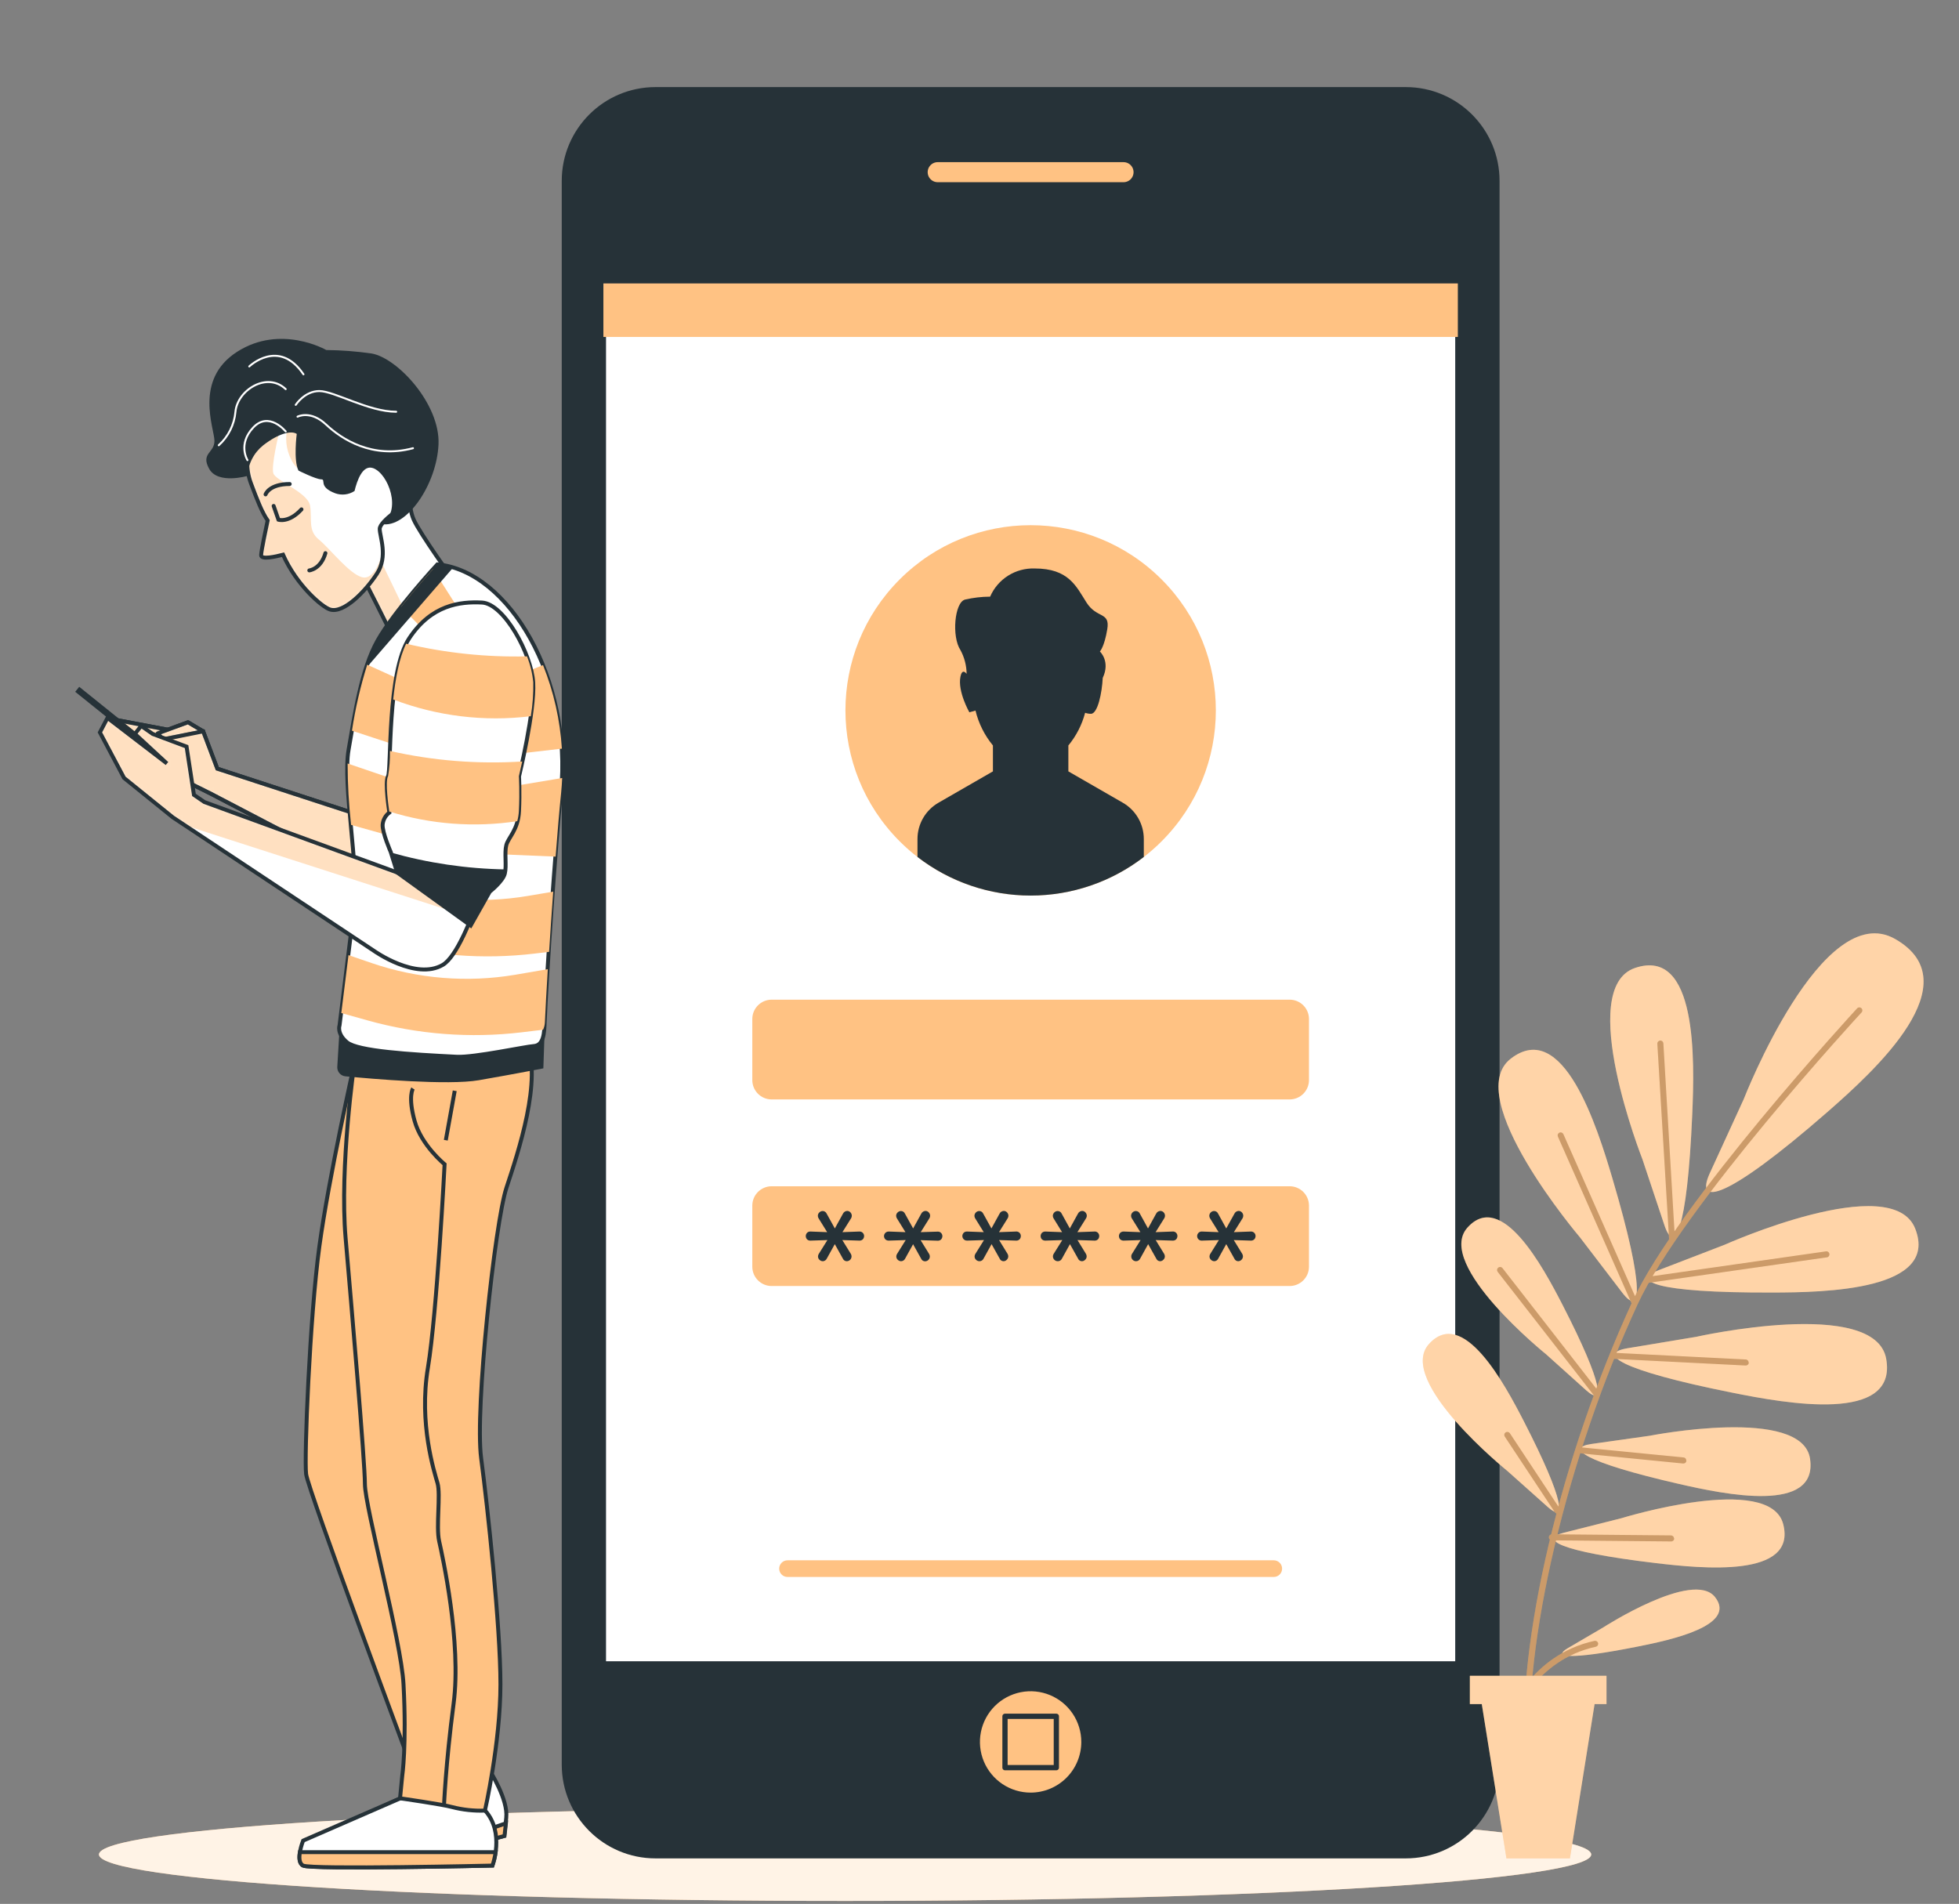 <svg width="499" height="485" viewBox="0 0 499 485" fill="none" xmlns="http://www.w3.org/2000/svg">
<rect x="0" y="0" width="499" height="485" fill="#808080" stroke="none"/>
<path d="M215.259 484.253C320.224 484.253 405.315 478.952 405.315 472.413C405.315 465.874 320.224 460.573 215.259 460.573C110.295 460.573 25.204 465.874 25.204 472.413C25.204 478.952 110.295 484.253 215.259 484.253Z" fill="#FFC283"/>
<path opacity="0.8" d="M215.259 484.253C320.224 484.253 405.315 478.952 405.315 472.413C405.315 465.874 320.224 460.573 215.259 460.573C110.295 460.573 25.204 465.874 25.204 472.413C25.204 478.952 110.295 484.253 215.259 484.253Z" fill="white"/>
<path d="M358.077 22.185H166.977C153.784 22.185 143.088 32.88 143.088 46.074V449.52C143.088 462.713 153.784 473.409 166.977 473.409H358.077C371.271 473.409 381.967 462.713 381.967 449.52V46.074C381.967 32.88 371.271 22.185 358.077 22.185Z" fill="#263238"/>
<path d="M371.344 71.733H153.699V423.86H371.344V71.733Z" fill="white" stroke="#263238" stroke-width="1.337" stroke-miterlimit="10"/>
<path d="M295.885 214.32C314.308 195.897 314.308 166.027 295.885 147.603C277.462 129.18 247.592 129.18 229.169 147.603C210.746 166.027 210.746 195.897 229.169 214.32C247.592 232.743 277.462 232.743 295.885 214.32Z" fill="#FFC283"/>
<path d="M324.463 401.717H200.604C200.325 401.719 200.049 401.665 199.791 401.56C199.533 401.454 199.298 401.299 199.101 401.102C198.903 400.906 198.746 400.672 198.639 400.415C198.532 400.157 198.477 399.881 198.477 399.602C198.475 399.323 198.529 399.045 198.635 398.786C198.742 398.528 198.898 398.293 199.096 398.095C199.294 397.897 199.529 397.74 199.788 397.634C200.047 397.528 200.324 397.474 200.604 397.475H324.463C324.742 397.475 325.018 397.53 325.275 397.638C325.533 397.745 325.766 397.901 325.963 398.099C326.159 398.297 326.315 398.531 326.42 398.789C326.526 399.047 326.579 399.324 326.578 399.602C326.578 400.163 326.355 400.701 325.958 401.098C325.562 401.494 325.024 401.717 324.463 401.717Z" fill="#FFC283"/>
<path d="M328.496 254.658H196.559C193.836 254.658 191.628 256.865 191.628 259.588V275.141C191.628 277.864 193.836 280.071 196.559 280.071H328.496C331.219 280.071 333.426 277.864 333.426 275.141V259.588C333.426 256.865 331.219 254.658 328.496 254.658Z" fill="#FFC283"/>
<path d="M328.496 302.19H196.559C193.836 302.19 191.628 304.397 191.628 307.12V322.673C191.628 325.396 193.836 327.603 196.559 327.603H328.496C331.219 327.603 333.426 325.396 333.426 322.673V307.12C333.426 304.397 331.219 302.19 328.496 302.19Z" fill="#FFC283"/>
<path d="M286.017 204.494L272.136 196.502V189.9C274.146 187.468 275.602 184.628 276.402 181.576C276.88 181.746 277.383 181.833 277.89 181.834C279.611 181.834 280.705 176.498 280.89 172.687C282.894 168.445 280.164 165.962 280.164 165.962C280.164 165.962 281.296 164.83 282.046 160.294C282.796 155.757 279.402 157.65 276.759 153.495C274.115 149.339 272.222 144.814 263.542 144.814C261.15 144.736 258.79 145.378 256.768 146.659C254.746 147.939 253.157 149.799 252.206 151.995C250.045 152.002 247.892 152.254 245.788 152.745C243.132 153.495 242.382 162.187 244.644 165.593C245.657 167.454 246.197 169.535 246.218 171.654C245.616 170.916 244.989 170.72 244.644 172.392C243.894 176.166 246.919 181.453 246.919 181.453L248.48 181.011C249.267 184.272 250.785 187.311 252.919 189.9V196.502L239.038 204.494C237.417 205.43 236.07 206.776 235.134 208.396C234.197 210.017 233.703 211.856 233.702 213.727V218.301C241.958 224.679 252.095 228.138 262.527 228.138C272.96 228.138 283.097 224.679 291.353 218.301V213.727C291.354 211.855 290.861 210.016 289.924 208.394C288.987 206.773 287.64 205.428 286.017 204.494Z" fill="#263238"/>
<path d="M209.592 321.284C209.273 321.279 208.969 321.151 208.743 320.927C208.622 320.819 208.526 320.686 208.46 320.538C208.394 320.39 208.361 320.229 208.362 320.067C208.366 319.845 208.43 319.628 208.546 319.44L210.76 315.899L206.444 316.034C206.281 316.044 206.119 316.02 205.966 315.962C205.813 315.905 205.675 315.816 205.559 315.702C205.358 315.477 205.248 315.186 205.248 314.884C205.248 314.583 205.358 314.292 205.559 314.067C205.672 313.948 205.81 313.855 205.963 313.796C206.116 313.736 206.28 313.711 206.444 313.722L210.698 313.882L208.51 310.354C208.391 310.161 208.327 309.94 208.325 309.714C208.324 309.552 208.357 309.391 208.423 309.243C208.489 309.094 208.585 308.962 208.706 308.854C208.932 308.629 209.236 308.502 209.555 308.497C209.764 308.498 209.969 308.559 210.145 308.672C210.322 308.786 210.462 308.946 210.551 309.136L212.653 312.935L214.731 309.161C214.829 308.96 214.981 308.789 215.17 308.668C215.358 308.546 215.576 308.479 215.8 308.472C215.956 308.473 216.109 308.507 216.251 308.57C216.393 308.634 216.52 308.726 216.624 308.841C216.85 309.075 216.974 309.389 216.969 309.714C216.968 309.925 216.913 310.133 216.809 310.317L214.583 313.882L218.899 313.722C219.063 313.711 219.227 313.736 219.38 313.796C219.533 313.855 219.671 313.948 219.784 314.067C219.994 314.284 220.109 314.576 220.104 314.878C220.103 315.183 219.989 315.476 219.784 315.702C219.668 315.816 219.53 315.905 219.377 315.962C219.224 316.02 219.061 316.044 218.899 316.034L214.559 315.899L216.723 319.403C216.844 319.598 216.908 319.824 216.907 320.054C216.907 320.38 216.777 320.693 216.547 320.924C216.316 321.154 216.004 321.284 215.678 321.284C215.467 321.281 215.261 321.217 215.087 321.099C214.912 320.981 214.775 320.814 214.694 320.62L212.641 316.931L210.6 320.62C210.509 320.813 210.367 320.977 210.189 321.094C210.011 321.211 209.804 321.277 209.592 321.284Z" fill="#263238"/>
<path d="M229.534 321.284C229.215 321.279 228.911 321.151 228.685 320.927C228.564 320.819 228.468 320.686 228.402 320.538C228.336 320.39 228.303 320.229 228.304 320.067C228.308 319.845 228.372 319.628 228.489 319.44L230.702 315.899L226.399 316.034C226.234 316.041 226.07 316.016 225.916 315.959C225.762 315.902 225.621 315.814 225.501 315.702C225.338 315.533 225.229 315.32 225.189 315.089C225.149 314.858 225.179 314.62 225.276 314.407C225.373 314.193 225.532 314.014 225.732 313.892C225.932 313.769 226.164 313.711 226.399 313.722L230.64 313.882L228.452 310.354C228.333 310.161 228.269 309.94 228.267 309.714C228.266 309.552 228.3 309.391 228.365 309.243C228.431 309.094 228.528 308.962 228.648 308.854C228.874 308.629 229.179 308.502 229.497 308.497C229.706 308.498 229.911 308.559 230.087 308.672C230.264 308.786 230.404 308.946 230.493 309.136L232.595 312.935L234.673 309.161C234.772 308.96 234.923 308.789 235.112 308.668C235.3 308.546 235.519 308.479 235.743 308.472C235.898 308.472 236.052 308.504 236.194 308.568C236.336 308.632 236.463 308.725 236.566 308.841C236.68 308.956 236.771 309.092 236.832 309.242C236.893 309.392 236.924 309.552 236.923 309.714C236.919 309.927 236.859 310.134 236.751 310.317L234.525 313.882L238.853 313.747C239.015 313.736 239.178 313.761 239.329 313.821C239.479 313.88 239.615 313.973 239.726 314.091C239.936 314.309 240.051 314.601 240.046 314.903C240.045 315.207 239.931 315.501 239.726 315.726C239.613 315.841 239.476 315.929 239.326 315.987C239.175 316.044 239.014 316.068 238.853 316.058L234.501 315.923L236.665 319.427C236.786 319.623 236.85 319.849 236.849 320.079C236.849 320.405 236.72 320.718 236.489 320.948C236.259 321.179 235.946 321.308 235.62 321.308C235.409 321.306 235.204 321.241 235.029 321.123C234.854 321.005 234.718 320.839 234.636 320.644L232.583 316.956L230.542 320.644C230.448 320.833 230.304 320.992 230.127 321.104C229.949 321.217 229.744 321.279 229.534 321.284Z" fill="#263238"/>
<path d="M249.489 321.284C249.166 321.282 248.857 321.154 248.628 320.927C248.507 320.819 248.41 320.686 248.345 320.538C248.279 320.39 248.246 320.229 248.247 320.067C248.25 319.845 248.314 319.628 248.431 319.44L250.644 315.899L246.341 316.034C246.109 316.043 245.88 315.983 245.682 315.862C245.485 315.74 245.328 315.563 245.232 315.352C245.136 315.141 245.104 314.906 245.142 314.677C245.18 314.448 245.285 314.236 245.443 314.067C245.56 313.948 245.7 313.856 245.855 313.797C246.01 313.737 246.175 313.712 246.341 313.722L250.583 313.882L248.394 310.354C248.275 310.161 248.211 309.94 248.21 309.714C248.214 309.553 248.249 309.394 248.315 309.246C248.38 309.098 248.474 308.965 248.591 308.854C248.82 308.626 249.129 308.498 249.452 308.497C249.659 308.501 249.861 308.563 250.035 308.676C250.209 308.789 250.348 308.948 250.435 309.136L252.538 312.935L254.616 309.161C254.714 308.96 254.866 308.789 255.054 308.668C255.243 308.546 255.461 308.479 255.685 308.472C255.841 308.472 255.995 308.504 256.137 308.568C256.279 308.632 256.406 308.725 256.509 308.841C256.623 308.956 256.713 309.092 256.774 309.242C256.835 309.392 256.866 309.552 256.865 309.714C256.861 309.927 256.802 310.134 256.693 310.317L254.468 313.882L258.796 313.722C258.955 313.706 259.116 313.725 259.267 313.776C259.418 313.828 259.557 313.911 259.674 314.02C259.79 314.13 259.882 314.263 259.942 314.411C260.003 314.559 260.031 314.718 260.025 314.878C260.028 315.181 259.918 315.475 259.718 315.702C259.602 315.816 259.463 315.905 259.311 315.963C259.158 316.02 258.995 316.044 258.833 316.034L254.493 315.899L256.644 319.403C256.765 319.598 256.829 319.824 256.829 320.054C256.825 320.216 256.789 320.375 256.724 320.522C256.658 320.67 256.564 320.803 256.447 320.915C256.34 321.03 256.211 321.122 256.067 321.185C255.924 321.249 255.769 321.282 255.611 321.284C255.402 321.28 255.199 321.215 255.026 321.097C254.854 320.979 254.719 320.813 254.64 320.62L252.575 316.931L250.534 320.62C250.442 320.819 250.294 320.988 250.109 321.105C249.923 321.223 249.708 321.285 249.489 321.284Z" fill="#263238"/>
<path d="M269.431 321.284C269.108 321.282 268.799 321.154 268.57 320.927C268.339 320.7 268.206 320.391 268.201 320.067C268.198 319.845 268.257 319.628 268.374 319.44L270.587 315.899L266.283 316.034C266.119 316.041 265.955 316.016 265.801 315.959C265.647 315.902 265.506 315.814 265.386 315.702C265.185 315.477 265.075 315.186 265.075 314.884C265.075 314.583 265.185 314.292 265.386 314.067C265.505 313.952 265.645 313.862 265.8 313.803C265.954 313.744 266.118 313.717 266.283 313.722L270.537 313.882L268.361 310.354C268.242 310.161 268.178 309.94 268.177 309.714C268.181 309.553 268.216 309.394 268.282 309.246C268.347 309.098 268.441 308.965 268.558 308.854C268.787 308.626 269.096 308.498 269.419 308.497C269.628 308.498 269.833 308.559 270.009 308.672C270.185 308.786 270.326 308.946 270.414 309.136L272.505 312.935L274.582 309.161C274.681 308.96 274.833 308.789 275.021 308.668C275.21 308.546 275.428 308.479 275.652 308.472C275.808 308.472 275.962 308.504 276.104 308.568C276.246 308.632 276.373 308.725 276.476 308.841C276.59 308.956 276.68 309.092 276.741 309.242C276.802 309.392 276.833 309.552 276.832 309.714C276.828 309.927 276.769 310.134 276.66 310.317L274.435 313.882L278.763 313.722C278.922 313.706 279.083 313.725 279.234 313.776C279.385 313.828 279.524 313.911 279.64 314.02C279.757 314.13 279.849 314.263 279.909 314.411C279.97 314.559 279.998 314.718 279.992 314.878C279.995 315.181 279.885 315.475 279.685 315.702C279.569 315.816 279.43 315.905 279.278 315.963C279.125 316.02 278.962 316.044 278.8 316.034L274.459 315.899L276.611 319.403C276.732 319.598 276.796 319.824 276.796 320.054C276.797 320.217 276.763 320.377 276.698 320.526C276.632 320.674 276.535 320.807 276.414 320.915C276.307 321.03 276.178 321.122 276.034 321.185C275.891 321.249 275.735 321.282 275.578 321.284C275.369 321.28 275.166 321.215 274.993 321.097C274.821 320.979 274.686 320.813 274.607 320.62L272.541 316.931L270.501 320.62C270.407 320.823 270.255 320.994 270.065 321.112C269.875 321.23 269.655 321.29 269.431 321.284Z" fill="#263238"/>
<path d="M289.373 321.284C289.051 321.282 288.742 321.154 288.513 320.927C288.322 320.734 288.201 320.484 288.167 320.215C288.134 319.946 288.191 319.673 288.328 319.44L290.529 315.899L286.226 316.034C286.061 316.041 285.897 316.016 285.743 315.959C285.589 315.902 285.448 315.814 285.328 315.702C285.128 315.477 285.017 315.186 285.017 314.884C285.017 314.583 285.128 314.292 285.328 314.067C285.447 313.952 285.588 313.862 285.742 313.803C285.896 313.744 286.061 313.717 286.226 313.722L290.48 313.882L288.291 310.354C288.172 310.161 288.108 309.94 288.107 309.714C288.111 309.39 288.244 309.081 288.476 308.854C288.705 308.626 289.014 308.498 289.336 308.497C289.546 308.498 289.751 308.559 289.927 308.672C290.103 308.786 290.244 308.946 290.332 309.136L292.422 312.935L294.5 309.161C294.599 308.96 294.751 308.789 294.939 308.668C295.128 308.546 295.346 308.479 295.57 308.472C295.727 308.472 295.883 308.504 296.027 308.568C296.171 308.631 296.3 308.724 296.406 308.841C296.632 309.075 296.755 309.389 296.75 309.714C296.746 309.927 296.686 310.134 296.578 310.317L294.353 313.882L298.68 313.722C298.84 313.706 299 313.725 299.152 313.776C299.303 313.828 299.442 313.911 299.558 314.02C299.675 314.13 299.766 314.263 299.827 314.411C299.888 314.559 299.916 314.718 299.91 314.878C299.913 315.181 299.803 315.475 299.603 315.702C299.487 315.816 299.348 315.905 299.195 315.963C299.043 316.02 298.88 316.044 298.717 316.034L294.377 315.899L296.529 319.403C296.65 319.598 296.714 319.824 296.713 320.054C296.714 320.217 296.681 320.377 296.615 320.526C296.55 320.674 296.453 320.807 296.332 320.915C296.225 321.03 296.096 321.122 295.952 321.185C295.808 321.249 295.653 321.282 295.496 321.284C295.287 321.28 295.084 321.215 294.911 321.097C294.738 320.979 294.604 320.813 294.525 320.62L292.459 316.931L290.418 320.62C290.326 320.819 290.179 320.988 289.993 321.105C289.808 321.223 289.593 321.285 289.373 321.284Z" fill="#263238"/>
<path d="M309.316 321.284C308.997 321.279 308.693 321.151 308.467 320.927C308.346 320.819 308.25 320.686 308.184 320.538C308.118 320.39 308.085 320.229 308.086 320.067C308.09 319.845 308.154 319.628 308.27 319.44L310.471 315.899L306.168 316.034C306.01 316.046 305.851 316.025 305.701 315.972C305.551 315.919 305.414 315.835 305.299 315.727C305.183 315.618 305.091 315.486 305.029 315.34C304.967 315.194 304.936 315.037 304.939 314.878C304.938 314.728 304.967 314.579 305.024 314.439C305.081 314.3 305.165 314.173 305.271 314.067C305.384 313.948 305.522 313.855 305.675 313.796C305.828 313.736 305.992 313.711 306.156 313.722L310.41 313.882L308.221 310.354C308.102 310.161 308.038 309.94 308.037 309.714C308.042 309.39 308.174 309.081 308.406 308.854C308.635 308.626 308.944 308.498 309.266 308.497C309.476 308.498 309.681 308.559 309.857 308.672C310.033 308.786 310.174 308.946 310.262 309.136L312.352 312.935L314.443 309.161C314.54 308.961 314.69 308.792 314.876 308.671C315.062 308.549 315.278 308.481 315.5 308.472C315.657 308.472 315.813 308.504 315.957 308.568C316.101 308.631 316.23 308.724 316.336 308.841C316.562 309.075 316.685 309.389 316.68 309.714C316.68 309.925 316.625 310.133 316.52 310.317L314.295 313.882L318.611 313.722C318.774 313.711 318.939 313.736 319.092 313.796C319.245 313.855 319.383 313.948 319.496 314.067C319.705 314.284 319.82 314.576 319.815 314.878C319.815 315.183 319.701 315.476 319.496 315.702C319.38 315.816 319.241 315.905 319.089 315.963C318.936 316.02 318.773 316.044 318.611 316.034L314.27 315.899L316.422 319.403C316.543 319.598 316.607 319.824 316.606 320.054C316.602 320.379 316.469 320.688 316.238 320.915C316.014 321.144 315.709 321.276 315.389 321.284C315.18 321.28 314.977 321.215 314.804 321.097C314.632 320.979 314.497 320.813 314.418 320.62L312.352 316.931L310.311 320.62C310.223 320.812 310.083 320.975 309.907 321.093C309.732 321.21 309.527 321.276 309.316 321.284Z" fill="#263238"/>
<g style="mix-blend-mode:multiply">
<path d="M371.344 72.201H153.699V85.836H371.344V72.201Z" fill="#FFC283"/>
</g>
<path d="M286.189 47.082H238.853C237.999 47.082 237.18 46.743 236.576 46.139C235.971 45.535 235.632 44.715 235.632 43.861C235.632 43.007 235.971 42.187 236.576 41.583C237.18 40.979 237.999 40.64 238.853 40.64H286.189C287.043 40.64 287.862 40.979 288.467 41.583C289.071 42.187 289.41 43.007 289.41 43.861C289.41 44.715 289.071 45.535 288.467 46.139C287.862 46.743 287.043 47.082 286.189 47.082Z" fill="#FFC283" stroke="#263238" stroke-width="1.337" stroke-linecap="round" stroke-linejoin="round"/>
<path d="M275.431 443.754C275.433 441.199 274.678 438.702 273.26 436.577C271.843 434.452 269.826 432.795 267.467 431.817C265.108 430.838 262.511 430.581 260.005 431.079C257.5 431.577 255.199 432.807 253.392 434.613C251.586 436.419 250.357 438.72 249.859 441.226C249.361 443.731 249.618 446.328 250.596 448.687C251.575 451.047 253.232 453.063 255.356 454.48C257.481 455.898 259.979 456.653 262.533 456.651C265.953 456.648 269.232 455.288 271.65 452.87C274.068 450.452 275.427 447.173 275.431 443.754Z" fill="#FFC283"/>
<path d="M269.074 437.212H255.993V450.294H269.074V437.212Z" fill="#FFC283" stroke="#263238" stroke-width="1.337" stroke-linecap="round" stroke-linejoin="round"/>
<path d="M418.359 295.304C418.359 295.304 401.22 251.755 416.478 246.579C432.363 241.182 431.663 269.94 431.048 283.956C429.757 313.906 426.45 319.476 423.978 312.16L418.359 295.304ZM413.208 329.275C417.917 335.422 419.245 329.054 410.749 300.296C406.765 286.771 398.11 259.415 384.831 269.681C372.081 279.517 402.425 315.173 402.425 315.173L413.208 329.275ZM404.11 354.234C408.597 358.217 408.683 353.189 398.024 332.423C393.02 322.697 382.434 303.013 373.766 312.751C365.442 322.144 393.806 344.976 393.806 344.976L404.11 354.234ZM394.274 383.914C398.761 387.91 398.847 382.869 388.188 362.115C383.184 352.389 372.598 332.693 363.93 342.443C355.655 351.861 383.934 374.692 383.934 374.692L394.274 383.914ZM422.675 323.496C415.495 326.3 421.2 329.349 451.187 329.263C465.252 329.263 493.973 328.623 487.85 312.997C481.986 297.984 439.273 317.103 439.273 317.103L422.675 323.496ZM414.499 343.463C406.901 344.779 411.892 348.91 441.302 354.787C455.084 357.553 483.351 362.656 480.461 346.181C477.695 330.295 432.031 340.549 432.031 340.549L414.499 343.463ZM405.351 367.844C398.884 368.779 403.015 372.381 427.741 378.037C439.335 380.692 463.125 385.672 461.06 371.619C459.093 358.094 420.241 365.742 420.241 365.742L405.351 367.844ZM398.405 390.43C392.073 392.041 396.561 395.188 421.765 398.188C433.568 399.59 457.752 402.024 454.224 388.266C450.818 375.061 412.999 386.754 412.999 386.754L398.405 390.43ZM435.462 298.993C431.773 307.255 439.433 306.001 465.474 283.28C477.67 272.62 502.137 250.317 482.76 239.215C464.158 228.543 444.154 280.034 444.154 280.034L435.462 298.993ZM399.364 419.852C395.466 422.126 399.29 423.012 417.167 419.446C425.552 417.786 442.605 414.098 436.839 406.819C431.257 399.811 408.388 414.565 408.388 414.565L399.364 419.852Z" fill="#FFC283"/>
<path opacity="0.3" d="M418.359 295.304C418.359 295.304 401.22 251.755 416.478 246.579C432.363 241.182 431.663 269.94 431.048 283.956C429.757 313.906 426.45 319.476 423.978 312.16L418.359 295.304ZM413.208 329.275C417.917 335.422 419.245 329.054 410.749 300.296C406.765 286.771 398.11 259.415 384.831 269.681C372.081 279.517 402.425 315.173 402.425 315.173L413.208 329.275ZM404.11 354.234C408.597 358.217 408.683 353.189 398.024 332.423C393.02 322.697 382.434 303.013 373.766 312.751C365.442 322.144 393.806 344.976 393.806 344.976L404.11 354.234ZM394.274 383.914C398.761 387.91 398.847 382.869 388.188 362.115C383.184 352.389 372.598 332.693 363.93 342.443C355.655 351.861 383.934 374.692 383.934 374.692L394.274 383.914ZM422.675 323.496C415.495 326.3 421.2 329.349 451.187 329.263C465.252 329.263 493.973 328.623 487.85 312.997C481.986 297.984 439.273 317.103 439.273 317.103L422.675 323.496ZM414.499 343.463C406.901 344.779 411.892 348.91 441.302 354.787C455.084 357.553 483.351 362.656 480.461 346.181C477.695 330.295 432.031 340.549 432.031 340.549L414.499 343.463ZM405.351 367.844C398.884 368.779 403.015 372.381 427.741 378.037C439.335 380.692 463.125 385.672 461.06 371.619C459.093 358.094 420.241 365.742 420.241 365.742L405.351 367.844ZM398.405 390.43C392.073 392.041 396.561 395.188 421.765 398.188C433.568 399.59 457.752 402.024 454.224 388.266C450.818 375.061 412.999 386.754 412.999 386.754L398.405 390.43ZM435.462 298.993C431.773 307.255 439.433 306.001 465.474 283.28C477.67 272.62 502.137 250.317 482.76 239.215C464.158 228.543 444.154 280.034 444.154 280.034L435.462 298.993ZM399.364 419.852C395.466 422.126 399.29 423.012 417.167 419.446C425.552 417.786 442.605 414.098 436.839 406.819C431.257 399.811 408.388 414.565 408.388 414.565L399.364 419.852Z" fill="white"/>
<path d="M425.921 315.578L422.933 265.87L425.921 315.578ZM416.466 331.98L397.581 289.23L416.466 331.98ZM465.203 319.55L419.946 326.041L465.203 319.55ZM406.679 355.021L382.176 323.582L406.679 355.021ZM410.983 345.381L444.744 347.078L410.983 345.381ZM402.991 369.492L428.81 372.049L402.991 369.492ZM396.757 384.811L383.934 365.52L396.757 384.811ZM395.282 391.623L425.638 391.905L395.282 391.623ZM389.135 448.573C389.338 448.557 389.527 448.462 389.66 448.307C389.794 448.153 389.861 447.953 389.848 447.749C387.917 418.758 399.13 371.275 417.118 332.3C428.614 307.39 473.674 258.432 474.154 257.94C474.299 257.795 474.38 257.598 474.38 257.393C474.38 257.188 474.299 256.991 474.154 256.846C474.083 256.774 473.999 256.718 473.906 256.679C473.813 256.64 473.714 256.62 473.613 256.62C473.512 256.62 473.413 256.64 473.32 256.679C473.227 256.718 473.143 256.774 473.072 256.846C472.617 257.337 427.372 306.48 415.778 331.611C397.458 371.533 386.393 418.155 388.36 447.847C388.375 448.043 388.463 448.226 388.607 448.36C388.75 448.495 388.938 448.57 389.135 448.573ZM425.909 316.341C426.112 316.328 426.302 316.236 426.438 316.084C426.574 315.932 426.644 315.733 426.634 315.529L423.696 265.796C423.691 265.695 423.666 265.596 423.623 265.504C423.579 265.413 423.518 265.331 423.442 265.263C423.367 265.196 423.278 265.144 423.182 265.111C423.087 265.078 422.985 265.064 422.884 265.071C422.681 265.084 422.491 265.176 422.355 265.328C422.219 265.48 422.149 265.679 422.159 265.882L425.146 315.591C425.156 315.786 425.24 315.971 425.382 316.106C425.524 316.241 425.713 316.316 425.909 316.316V316.341ZM416.737 332.681C416.921 332.597 417.065 332.445 417.139 332.257C417.212 332.068 417.209 331.859 417.13 331.673L398.233 288.923C398.151 288.737 397.999 288.591 397.81 288.518C397.621 288.444 397.41 288.448 397.225 288.53C397.039 288.611 396.893 288.763 396.819 288.952C396.745 289.141 396.75 289.352 396.831 289.538L415.716 332.287C415.775 332.424 415.873 332.542 415.997 332.624C416.122 332.707 416.268 332.753 416.417 332.755C416.544 332.761 416.671 332.736 416.786 332.681H416.737ZM420.007 326.779L465.24 320.312C465.349 320.31 465.457 320.284 465.556 320.238C465.654 320.191 465.742 320.124 465.813 320.041C465.884 319.958 465.937 319.861 465.967 319.756C465.998 319.651 466.006 319.541 465.992 319.432C465.977 319.324 465.939 319.22 465.881 319.128C465.823 319.035 465.747 318.956 465.656 318.895C465.565 318.834 465.463 318.793 465.355 318.774C465.247 318.756 465.137 318.76 465.031 318.787L419.798 325.255C419.596 325.268 419.407 325.36 419.273 325.513C419.14 325.665 419.072 325.864 419.085 326.066C419.098 326.268 419.191 326.457 419.343 326.591C419.495 326.724 419.694 326.792 419.896 326.779H420.007ZM407.11 355.635C407.27 355.509 407.375 355.325 407.4 355.122C407.425 354.92 407.37 354.715 407.245 354.553L382.729 323.054C382.603 322.891 382.418 322.784 382.214 322.758C382.01 322.731 381.804 322.787 381.641 322.912C381.478 323.038 381.371 323.223 381.345 323.427C381.318 323.631 381.374 323.837 381.499 324.001L406.065 355.549C406.136 355.641 406.227 355.716 406.332 355.767C406.436 355.818 406.551 355.844 406.667 355.844C406.851 355.835 407.025 355.761 407.159 355.635H407.11ZM445.421 347.115C445.427 346.912 445.354 346.714 445.216 346.564C445.078 346.415 444.886 346.325 444.683 346.316L410.983 344.607C410.793 344.62 410.615 344.702 410.482 344.838C410.35 344.973 410.271 345.153 410.262 345.342C410.253 345.532 410.314 345.718 410.433 345.866C410.552 346.014 410.722 346.113 410.909 346.144L444.671 347.853C444.874 347.859 445.072 347.786 445.222 347.648C445.371 347.51 445.46 347.318 445.47 347.115H445.421ZM429.523 372.123C429.535 372.022 429.527 371.919 429.498 371.821C429.47 371.724 429.422 371.632 429.358 371.553C429.294 371.474 429.215 371.409 429.125 371.361C429.035 371.313 428.936 371.284 428.835 371.275L403.015 368.729C402.915 368.719 402.814 368.729 402.718 368.758C402.621 368.787 402.532 368.835 402.454 368.899C402.376 368.963 402.312 369.042 402.265 369.131C402.218 369.22 402.189 369.318 402.179 369.418C402.162 369.62 402.225 369.82 402.353 369.976C402.482 370.133 402.667 370.232 402.868 370.254L428.687 372.811H428.761C428.959 372.825 429.155 372.761 429.307 372.632C429.458 372.504 429.554 372.321 429.573 372.123H429.523ZM397.126 385.451C397.297 385.338 397.416 385.162 397.457 384.961C397.499 384.761 397.459 384.552 397.348 384.381L384.585 365.09C384.469 364.924 384.292 364.809 384.093 364.771C383.893 364.732 383.687 364.771 383.516 364.881C383.345 364.994 383.226 365.17 383.184 365.37C383.143 365.571 383.183 365.779 383.294 365.951L396.057 385.242C396.13 385.347 396.227 385.433 396.34 385.493C396.454 385.553 396.58 385.585 396.708 385.586C396.875 385.595 397.039 385.547 397.175 385.451H397.126ZM426.413 391.905C426.41 391.703 426.329 391.51 426.187 391.365C426.045 391.221 425.853 391.137 425.65 391.131L395.294 390.848C395.092 390.848 394.898 390.928 394.755 391.071C394.612 391.214 394.532 391.408 394.532 391.61C394.529 391.712 394.546 391.813 394.583 391.908C394.62 392.002 394.676 392.089 394.747 392.161C394.818 392.234 394.904 392.291 394.998 392.329C395.092 392.368 395.193 392.387 395.294 392.385L425.65 392.668C425.754 392.673 425.858 392.657 425.955 392.621C426.053 392.585 426.142 392.53 426.218 392.459C426.293 392.387 426.354 392.302 426.396 392.207C426.438 392.112 426.46 392.009 426.462 391.905H426.413ZM385.68 437.298C385.741 437.163 390.917 422.901 406.483 419.495C406.683 419.451 406.858 419.329 406.969 419.156C407.079 418.983 407.117 418.774 407.073 418.573C407.023 418.377 406.9 418.207 406.728 418.099C406.556 417.991 406.349 417.954 406.151 417.995C389.737 421.585 384.29 436.647 384.229 436.794C384.165 436.988 384.18 437.199 384.27 437.383C384.359 437.567 384.516 437.708 384.708 437.778H384.954C385.118 437.792 385.281 437.753 385.421 437.667C385.561 437.58 385.669 437.451 385.729 437.298H385.68ZM389.135 448.573C389.338 448.557 389.527 448.462 389.66 448.307C389.794 448.153 389.861 447.953 389.848 447.749C387.917 418.758 399.13 371.275 417.118 332.3C428.614 307.39 473.674 258.432 474.154 257.94C474.299 257.795 474.38 257.598 474.38 257.393C474.38 257.188 474.299 256.991 474.154 256.846C474.083 256.774 473.999 256.718 473.906 256.679C473.813 256.64 473.714 256.62 473.613 256.62C473.512 256.62 473.413 256.64 473.32 256.679C473.227 256.718 473.143 256.774 473.072 256.846C472.617 257.337 427.372 306.48 415.778 331.611C397.458 371.533 386.393 418.155 388.36 447.847C388.375 448.043 388.463 448.226 388.607 448.36C388.75 448.495 388.938 448.57 389.135 448.573ZM425.909 316.341C426.112 316.328 426.302 316.236 426.438 316.084C426.574 315.932 426.644 315.733 426.634 315.529L423.696 265.796C423.691 265.695 423.666 265.596 423.623 265.504C423.579 265.413 423.518 265.331 423.442 265.263C423.367 265.196 423.278 265.144 423.182 265.111C423.087 265.078 422.985 265.064 422.884 265.071C422.681 265.084 422.491 265.176 422.355 265.328C422.219 265.48 422.149 265.679 422.159 265.882L425.146 315.591C425.156 315.786 425.24 315.971 425.382 316.106C425.524 316.241 425.713 316.316 425.909 316.316V316.341ZM416.737 332.681C416.921 332.597 417.065 332.445 417.139 332.257C417.212 332.068 417.209 331.859 417.13 331.673L398.233 288.923C398.151 288.737 397.999 288.591 397.81 288.518C397.621 288.444 397.41 288.448 397.225 288.53C397.039 288.611 396.893 288.763 396.819 288.952C396.745 289.141 396.75 289.352 396.831 289.538L415.716 332.287C415.775 332.424 415.873 332.542 415.997 332.624C416.122 332.707 416.268 332.753 416.417 332.755C416.544 332.761 416.671 332.736 416.786 332.681H416.737ZM420.007 326.779L465.24 320.312C465.349 320.31 465.457 320.284 465.556 320.238C465.654 320.191 465.742 320.124 465.813 320.041C465.884 319.958 465.937 319.861 465.967 319.756C465.998 319.651 466.006 319.541 465.992 319.432C465.977 319.324 465.939 319.22 465.881 319.128C465.823 319.035 465.747 318.956 465.656 318.895C465.565 318.834 465.463 318.793 465.355 318.774C465.247 318.756 465.137 318.76 465.031 318.787L419.798 325.255C419.596 325.268 419.407 325.36 419.273 325.513C419.14 325.665 419.072 325.864 419.085 326.066C419.098 326.268 419.191 326.457 419.343 326.591C419.495 326.724 419.694 326.792 419.896 326.779H420.007ZM407.11 355.635C407.27 355.509 407.375 355.325 407.4 355.122C407.425 354.92 407.37 354.715 407.245 354.553L382.729 323.054C382.667 322.973 382.589 322.905 382.501 322.855C382.413 322.804 382.315 322.771 382.214 322.758C382.113 322.745 382.01 322.752 381.912 322.778C381.814 322.805 381.721 322.85 381.641 322.912C381.56 322.975 381.492 323.052 381.442 323.14C381.391 323.229 381.358 323.326 381.345 323.427C381.332 323.528 381.338 323.631 381.365 323.729C381.392 323.828 381.437 323.92 381.499 324.001L406.065 355.549C406.136 355.641 406.227 355.716 406.332 355.767C406.436 355.818 406.551 355.844 406.667 355.844C406.851 355.835 407.025 355.761 407.159 355.635H407.11ZM445.421 347.115C445.427 346.912 445.354 346.714 445.216 346.564C445.078 346.415 444.886 346.325 444.683 346.316L410.983 344.607C410.793 344.62 410.615 344.702 410.482 344.838C410.35 344.973 410.271 345.153 410.262 345.342C410.253 345.532 410.314 345.718 410.433 345.866C410.552 346.014 410.722 346.113 410.909 346.144L444.671 347.853C444.874 347.859 445.072 347.786 445.222 347.648C445.371 347.51 445.46 347.318 445.47 347.115H445.421ZM429.523 372.123C429.535 372.022 429.527 371.919 429.498 371.821C429.47 371.724 429.422 371.632 429.358 371.553C429.294 371.474 429.215 371.409 429.125 371.361C429.035 371.313 428.936 371.284 428.835 371.275L403.015 368.729C402.915 368.719 402.814 368.729 402.718 368.758C402.621 368.787 402.532 368.835 402.454 368.899C402.376 368.963 402.312 369.042 402.265 369.131C402.218 369.22 402.189 369.318 402.179 369.418C402.162 369.62 402.225 369.82 402.353 369.976C402.482 370.133 402.667 370.232 402.868 370.254L428.687 372.811H428.761C428.959 372.825 429.155 372.761 429.307 372.632C429.458 372.504 429.554 372.321 429.573 372.123H429.523ZM397.126 385.451C397.297 385.338 397.416 385.162 397.457 384.961C397.499 384.761 397.459 384.552 397.348 384.381L384.585 365.09C384.469 364.924 384.292 364.809 384.093 364.771C383.893 364.732 383.687 364.771 383.516 364.881C383.345 364.994 383.226 365.17 383.184 365.37C383.143 365.571 383.183 365.779 383.294 365.951L396.057 385.242C396.13 385.347 396.227 385.433 396.34 385.493C396.454 385.553 396.58 385.585 396.708 385.586C396.875 385.595 397.039 385.547 397.175 385.451H397.126ZM426.413 391.905C426.41 391.703 426.329 391.51 426.187 391.365C426.045 391.221 425.853 391.137 425.65 391.131L395.294 390.848C395.092 390.848 394.898 390.928 394.755 391.071C394.612 391.214 394.532 391.408 394.532 391.61C394.529 391.712 394.546 391.813 394.583 391.908C394.62 392.002 394.676 392.089 394.747 392.161C394.818 392.234 394.904 392.291 394.998 392.329C395.092 392.368 395.193 392.387 395.294 392.385L425.65 392.668C425.754 392.673 425.858 392.657 425.955 392.621C426.053 392.585 426.142 392.53 426.218 392.459C426.293 392.387 426.354 392.302 426.396 392.207C426.438 392.112 426.46 392.009 426.462 391.905H426.413ZM385.68 437.298C385.741 437.163 390.917 422.901 406.483 419.495C406.683 419.451 406.858 419.329 406.969 419.156C407.079 418.983 407.117 418.774 407.073 418.573C407.023 418.377 406.9 418.207 406.728 418.099C406.556 417.991 406.349 417.954 406.151 417.995C389.737 421.585 384.29 436.647 384.229 436.794C384.165 436.988 384.18 437.199 384.27 437.383C384.359 437.567 384.516 437.708 384.708 437.778H384.954C385.118 437.792 385.281 437.753 385.421 437.667C385.561 437.58 385.669 437.451 385.729 437.298H385.68Z" fill="#FFC283"/>
<path opacity="0.2" d="M425.921 315.578L422.933 265.87L425.921 315.578ZM416.466 331.98L397.581 289.23L416.466 331.98ZM465.203 319.55L419.946 326.041L465.203 319.55ZM406.679 355.021L382.176 323.582L406.679 355.021ZM410.983 345.381L444.744 347.078L410.983 345.381ZM402.991 369.492L428.81 372.049L402.991 369.492ZM396.757 384.811L383.934 365.52L396.757 384.811ZM395.282 391.623L425.638 391.905L395.282 391.623ZM389.135 448.573C389.338 448.557 389.527 448.462 389.66 448.307C389.794 448.153 389.861 447.953 389.848 447.749C387.917 418.758 399.13 371.275 417.118 332.3C428.614 307.39 473.674 258.432 474.154 257.94C474.299 257.795 474.38 257.598 474.38 257.393C474.38 257.188 474.299 256.991 474.154 256.846C474.083 256.774 473.999 256.718 473.906 256.679C473.813 256.64 473.714 256.62 473.613 256.62C473.512 256.62 473.413 256.64 473.32 256.679C473.227 256.718 473.143 256.774 473.072 256.846C472.617 257.337 427.372 306.48 415.778 331.611C397.458 371.533 386.393 418.155 388.36 447.847C388.375 448.043 388.463 448.226 388.607 448.36C388.75 448.495 388.938 448.57 389.135 448.573ZM425.909 316.341C426.112 316.328 426.302 316.236 426.438 316.084C426.574 315.932 426.644 315.733 426.634 315.529L423.696 265.796C423.691 265.695 423.666 265.596 423.623 265.504C423.579 265.413 423.518 265.331 423.442 265.263C423.367 265.196 423.278 265.144 423.182 265.111C423.087 265.078 422.985 265.064 422.884 265.071C422.681 265.084 422.491 265.176 422.355 265.328C422.219 265.48 422.149 265.679 422.159 265.882L425.146 315.591C425.156 315.786 425.24 315.971 425.382 316.106C425.524 316.241 425.713 316.316 425.909 316.316V316.341ZM416.737 332.681C416.921 332.597 417.065 332.445 417.139 332.257C417.212 332.068 417.209 331.859 417.13 331.673L398.233 288.923C398.151 288.737 397.999 288.591 397.81 288.518C397.621 288.444 397.41 288.448 397.225 288.53C397.039 288.611 396.893 288.763 396.819 288.952C396.745 289.141 396.75 289.352 396.831 289.538L415.716 332.287C415.775 332.424 415.873 332.542 415.997 332.624C416.122 332.707 416.268 332.753 416.417 332.755C416.544 332.761 416.671 332.736 416.786 332.681H416.737ZM420.007 326.779L465.24 320.312C465.349 320.31 465.457 320.284 465.556 320.238C465.654 320.191 465.742 320.124 465.813 320.041C465.884 319.958 465.937 319.861 465.967 319.756C465.998 319.651 466.006 319.541 465.992 319.432C465.977 319.324 465.939 319.22 465.881 319.128C465.823 319.035 465.747 318.956 465.656 318.895C465.565 318.834 465.463 318.793 465.355 318.774C465.247 318.756 465.137 318.76 465.031 318.787L419.798 325.255C419.596 325.268 419.407 325.36 419.273 325.513C419.14 325.665 419.072 325.864 419.085 326.066C419.098 326.268 419.191 326.457 419.343 326.591C419.495 326.724 419.694 326.792 419.896 326.779H420.007ZM407.11 355.635C407.27 355.509 407.375 355.325 407.4 355.122C407.425 354.92 407.37 354.715 407.245 354.553L382.729 323.054C382.603 322.891 382.418 322.784 382.214 322.758C382.01 322.731 381.804 322.787 381.641 322.912C381.478 323.038 381.371 323.223 381.345 323.427C381.318 323.631 381.374 323.837 381.499 324.001L406.065 355.549C406.136 355.641 406.227 355.716 406.332 355.767C406.436 355.818 406.551 355.844 406.667 355.844C406.851 355.835 407.025 355.761 407.159 355.635H407.11ZM445.421 347.115C445.427 346.912 445.354 346.714 445.216 346.564C445.078 346.415 444.886 346.325 444.683 346.316L410.983 344.607C410.793 344.62 410.615 344.702 410.482 344.838C410.35 344.973 410.271 345.153 410.262 345.342C410.253 345.532 410.314 345.718 410.433 345.866C410.552 346.014 410.722 346.113 410.909 346.144L444.671 347.853C444.874 347.859 445.072 347.786 445.222 347.648C445.371 347.51 445.46 347.318 445.47 347.115H445.421ZM429.523 372.123C429.535 372.022 429.527 371.919 429.498 371.821C429.47 371.724 429.422 371.632 429.358 371.553C429.294 371.474 429.215 371.409 429.125 371.361C429.035 371.313 428.936 371.284 428.835 371.275L403.015 368.729C402.915 368.719 402.814 368.729 402.718 368.758C402.621 368.787 402.532 368.835 402.454 368.899C402.376 368.963 402.312 369.042 402.265 369.131C402.218 369.22 402.189 369.318 402.179 369.418C402.162 369.62 402.225 369.82 402.353 369.976C402.482 370.133 402.667 370.232 402.868 370.254L428.687 372.811H428.761C428.959 372.825 429.155 372.761 429.307 372.632C429.458 372.504 429.554 372.321 429.573 372.123H429.523ZM397.126 385.451C397.297 385.338 397.416 385.162 397.457 384.961C397.499 384.761 397.459 384.552 397.348 384.381L384.585 365.09C384.469 364.924 384.292 364.809 384.093 364.771C383.893 364.732 383.687 364.771 383.516 364.881C383.345 364.994 383.226 365.17 383.184 365.37C383.143 365.571 383.183 365.779 383.294 365.951L396.057 385.242C396.13 385.347 396.227 385.433 396.34 385.493C396.454 385.553 396.58 385.585 396.708 385.586C396.875 385.595 397.039 385.547 397.175 385.451H397.126ZM426.413 391.905C426.41 391.703 426.329 391.51 426.187 391.365C426.045 391.221 425.853 391.137 425.65 391.131L395.294 390.848C395.092 390.848 394.898 390.928 394.755 391.071C394.612 391.214 394.532 391.408 394.532 391.61C394.529 391.712 394.546 391.813 394.583 391.908C394.62 392.002 394.676 392.089 394.747 392.161C394.818 392.234 394.904 392.291 394.998 392.329C395.092 392.368 395.193 392.387 395.294 392.385L425.65 392.668C425.754 392.673 425.858 392.657 425.955 392.621C426.053 392.585 426.142 392.53 426.218 392.459C426.293 392.387 426.354 392.302 426.396 392.207C426.438 392.112 426.46 392.009 426.462 391.905H426.413ZM385.68 437.298C385.741 437.163 390.917 422.901 406.483 419.495C406.683 419.451 406.858 419.329 406.969 419.156C407.079 418.983 407.117 418.774 407.073 418.573C407.023 418.377 406.9 418.207 406.728 418.099C406.556 417.991 406.349 417.954 406.151 417.995C389.737 421.585 384.29 436.647 384.229 436.794C384.165 436.988 384.18 437.199 384.27 437.383C384.359 437.567 384.516 437.708 384.708 437.778H384.954C385.118 437.792 385.281 437.753 385.421 437.667C385.561 437.58 385.669 437.451 385.729 437.298H385.68ZM389.135 448.573C389.338 448.557 389.527 448.462 389.66 448.307C389.794 448.153 389.861 447.953 389.848 447.749C387.917 418.758 399.13 371.275 417.118 332.3C428.614 307.39 473.674 258.432 474.154 257.94C474.299 257.795 474.38 257.598 474.38 257.393C474.38 257.188 474.299 256.991 474.154 256.846C474.083 256.774 473.999 256.718 473.906 256.679C473.813 256.64 473.714 256.62 473.613 256.62C473.512 256.62 473.413 256.64 473.32 256.679C473.227 256.718 473.143 256.774 473.072 256.846C472.617 257.337 427.372 306.48 415.778 331.611C397.458 371.533 386.393 418.155 388.36 447.847C388.375 448.043 388.463 448.226 388.607 448.36C388.75 448.495 388.938 448.57 389.135 448.573ZM425.909 316.341C426.112 316.328 426.302 316.236 426.438 316.084C426.574 315.932 426.644 315.733 426.634 315.529L423.696 265.796C423.691 265.695 423.666 265.596 423.623 265.504C423.579 265.413 423.518 265.331 423.442 265.263C423.367 265.196 423.278 265.144 423.182 265.111C423.087 265.078 422.985 265.064 422.884 265.071C422.681 265.084 422.491 265.176 422.355 265.328C422.219 265.48 422.149 265.679 422.159 265.882L425.146 315.591C425.156 315.786 425.24 315.971 425.382 316.106C425.524 316.241 425.713 316.316 425.909 316.316V316.341ZM416.737 332.681C416.921 332.597 417.065 332.445 417.139 332.257C417.212 332.068 417.209 331.859 417.13 331.673L398.233 288.923C398.151 288.737 397.999 288.591 397.81 288.518C397.621 288.444 397.41 288.448 397.225 288.53C397.039 288.611 396.893 288.763 396.819 288.952C396.745 289.141 396.75 289.352 396.831 289.538L415.716 332.287C415.775 332.424 415.873 332.542 415.997 332.624C416.122 332.707 416.268 332.753 416.417 332.755C416.544 332.761 416.671 332.736 416.786 332.681H416.737ZM420.007 326.779L465.24 320.312C465.349 320.31 465.457 320.284 465.556 320.238C465.654 320.191 465.742 320.124 465.813 320.041C465.884 319.958 465.937 319.861 465.967 319.756C465.998 319.651 466.006 319.541 465.992 319.432C465.977 319.324 465.939 319.22 465.881 319.128C465.823 319.035 465.747 318.956 465.656 318.895C465.565 318.834 465.463 318.793 465.355 318.774C465.247 318.756 465.137 318.76 465.031 318.787L419.798 325.255C419.596 325.268 419.407 325.36 419.273 325.513C419.14 325.665 419.072 325.864 419.085 326.066C419.098 326.268 419.191 326.457 419.343 326.591C419.495 326.724 419.694 326.792 419.896 326.779H420.007ZM407.11 355.635C407.27 355.509 407.375 355.325 407.4 355.122C407.425 354.92 407.37 354.715 407.245 354.553L382.729 323.054C382.667 322.973 382.589 322.905 382.501 322.855C382.413 322.804 382.315 322.771 382.214 322.758C382.113 322.745 382.01 322.752 381.912 322.778C381.814 322.805 381.721 322.85 381.641 322.912C381.56 322.975 381.492 323.052 381.442 323.14C381.391 323.229 381.358 323.326 381.345 323.427C381.332 323.528 381.338 323.631 381.365 323.729C381.392 323.828 381.437 323.92 381.499 324.001L406.065 355.549C406.136 355.641 406.227 355.716 406.332 355.767C406.436 355.818 406.551 355.844 406.667 355.844C406.851 355.835 407.025 355.761 407.159 355.635H407.11ZM445.421 347.115C445.427 346.912 445.354 346.714 445.216 346.564C445.078 346.415 444.886 346.325 444.683 346.316L410.983 344.607C410.793 344.62 410.615 344.702 410.482 344.838C410.35 344.973 410.271 345.153 410.262 345.342C410.253 345.532 410.314 345.718 410.433 345.866C410.552 346.014 410.722 346.113 410.909 346.144L444.671 347.853C444.874 347.859 445.072 347.786 445.222 347.648C445.371 347.51 445.46 347.318 445.47 347.115H445.421ZM429.523 372.123C429.535 372.022 429.527 371.919 429.498 371.821C429.47 371.724 429.422 371.632 429.358 371.553C429.294 371.474 429.215 371.409 429.125 371.361C429.035 371.313 428.936 371.284 428.835 371.275L403.015 368.729C402.915 368.719 402.814 368.729 402.718 368.758C402.621 368.787 402.532 368.835 402.454 368.899C402.376 368.963 402.312 369.042 402.265 369.131C402.218 369.22 402.189 369.318 402.179 369.418C402.162 369.62 402.225 369.82 402.353 369.976C402.482 370.133 402.667 370.232 402.868 370.254L428.687 372.811H428.761C428.959 372.825 429.155 372.761 429.307 372.632C429.458 372.504 429.554 372.321 429.573 372.123H429.523ZM397.126 385.451C397.297 385.338 397.416 385.162 397.457 384.961C397.499 384.761 397.459 384.552 397.348 384.381L384.585 365.09C384.469 364.924 384.292 364.809 384.093 364.771C383.893 364.732 383.687 364.771 383.516 364.881C383.345 364.994 383.226 365.17 383.184 365.37C383.143 365.571 383.183 365.779 383.294 365.951L396.057 385.242C396.13 385.347 396.227 385.433 396.34 385.493C396.454 385.553 396.58 385.585 396.708 385.586C396.875 385.595 397.039 385.547 397.175 385.451H397.126ZM426.413 391.905C426.41 391.703 426.329 391.51 426.187 391.365C426.045 391.221 425.853 391.137 425.65 391.131L395.294 390.848C395.092 390.848 394.898 390.928 394.755 391.071C394.612 391.214 394.532 391.408 394.532 391.61C394.529 391.712 394.546 391.813 394.583 391.908C394.62 392.002 394.676 392.089 394.747 392.161C394.818 392.234 394.904 392.291 394.998 392.329C395.092 392.368 395.193 392.387 395.294 392.385L425.65 392.668C425.754 392.673 425.858 392.657 425.955 392.621C426.053 392.585 426.142 392.53 426.218 392.459C426.293 392.387 426.354 392.302 426.396 392.207C426.438 392.112 426.46 392.009 426.462 391.905H426.413ZM385.68 437.298C385.741 437.163 390.917 422.901 406.483 419.495C406.683 419.451 406.858 419.329 406.969 419.156C407.079 418.983 407.117 418.774 407.073 418.573C407.023 418.377 406.9 418.207 406.728 418.099C406.556 417.991 406.349 417.954 406.151 417.995C389.737 421.585 384.29 436.647 384.229 436.794C384.165 436.988 384.18 437.199 384.27 437.383C384.359 437.567 384.516 437.708 384.708 437.778H384.954C385.118 437.792 385.281 437.753 385.421 437.667C385.561 437.58 385.669 437.451 385.729 437.298H385.68Z" fill="black"/>
<path d="M409.212 426.897H374.405V434.102H377.442L383.725 473.408H399.893L406.175 434.102H409.212V426.897Z" fill="#FFC283"/>
<path opacity="0.3" d="M409.212 426.897H374.405V434.102H377.442L383.725 473.408H399.893L406.175 434.102H409.212V426.897Z" fill="white"/>
<path d="M95.839 209.031L55.351 195.814L51.749 186.297L43.524 186.039L28.598 183.211L30.393 186.297L49.179 199.933L53.815 202.244L96.158 224.363L95.839 209.031Z" fill="white" stroke="#263238" stroke-width="1.004" stroke-miterlimit="10"/>
<path d="M51.749 186.298L47.889 183.986L40.18 186.814L41.458 188.351L51.749 186.298Z" fill="white" stroke="#263238" stroke-width="1.004" stroke-linejoin="round"/>
<path d="M95.839 209.031L55.351 195.814L51.749 186.297L43.524 186.039L28.598 183.211L30.393 186.297L49.179 199.933L53.815 202.244L96.158 224.363L95.839 209.031Z" fill="white"/>
<mask id="mask0_209_1940" style="mask-type:luminance" maskUnits="userSpaceOnUse" x="28" y="183" width="69" height="42">
<path d="M95.839 209.031L55.351 195.814L51.749 186.297L43.524 186.039L28.598 183.211L30.393 186.297L49.179 199.933L53.815 202.244L96.158 224.363L95.839 209.031Z" fill="white"/>
</mask>
<g mask="url(#mask0_209_1940)">
<path opacity="0.5" d="M95.839 209.031L55.351 195.814L51.749 186.297L43.524 186.039L28.598 183.211L30.393 186.297L49.179 199.933L53.815 202.244L96.158 224.363L95.839 209.031Z" fill="#FFC283" stroke="#263238" stroke-width="1.004" stroke-miterlimit="10"/>
</g>
<path d="M95.839 209.031L55.351 195.814L51.749 186.297L43.524 186.039L28.598 183.211L30.393 186.297L49.179 199.933L53.815 202.244L96.158 224.363L95.839 209.031Z" stroke="#263238" stroke-width="1.004" stroke-miterlimit="10"/>
<path d="M51.749 186.298L47.889 183.986L40.18 186.814L41.458 188.351L51.749 186.298Z" fill="white"/>
<mask id="mask1_209_1940" style="mask-type:luminance" maskUnits="userSpaceOnUse" x="40" y="183" width="12" height="6">
<path d="M51.749 186.298L47.889 183.986L40.18 186.814L41.458 188.351L51.749 186.298Z" fill="white"/>
</mask>
<g mask="url(#mask1_209_1940)">
<path opacity="0.5" d="M51.749 186.298L47.889 183.986L40.18 186.814L41.458 188.351L51.749 186.298Z" fill="#FFC283" stroke="#263238" stroke-width="1.004" stroke-linejoin="round"/>
</g>
<path d="M51.749 186.298L47.889 183.986L40.18 186.814L41.458 188.351L51.749 186.298Z" stroke="#263238" stroke-width="1.004" stroke-linejoin="round"/>
<path d="M104.433 123.249C104.433 123.249 103.806 128.782 105.367 132.335C106.929 135.889 115.597 147.925 115.597 147.925L99.416 160.896C99.416 160.896 92.703 147.372 91.425 145.183C90.146 142.995 88.609 133.577 92.777 126.827C96.945 120.077 102.945 118.258 104.433 123.249Z" fill="white"/>
<mask id="mask2_209_1940" style="mask-type:luminance" maskUnits="userSpaceOnUse" x="90" y="120" width="26" height="41">
<path d="M104.433 123.249C104.433 123.249 103.806 128.782 105.367 132.335C106.929 135.889 115.597 147.925 115.597 147.925L99.416 160.896C99.416 160.896 92.703 147.372 91.425 145.183C90.146 142.995 88.609 133.577 92.777 126.827C96.945 120.077 102.945 118.258 104.433 123.249Z" fill="white"/>
</mask>
<g mask="url(#mask2_209_1940)">
<g style="mix-blend-mode:multiply" opacity="0.5">
<path d="M96.121 141.028L103.142 155.585L99.404 160.909L92.347 148.306L96.121 141.028Z" fill="#FFC283"/>
</g>
</g>
<path d="M104.433 123.249C104.433 123.249 103.806 128.782 105.367 132.335C106.929 135.889 115.597 147.925 115.597 147.925L99.416 160.896C99.416 160.896 92.703 147.372 91.425 145.183C90.146 142.995 88.609 133.577 92.777 126.827C96.945 120.077 102.945 118.258 104.433 123.249Z" stroke="#263238" stroke-width="1.004" stroke-miterlimit="10"/>
<path d="M109.449 113.118C108.453 106.971 101.408 94.467 90.232 94.946C82.978 95.266 79.585 96.729 76.437 98.512C73.872 100.023 71.48 101.813 69.306 103.848C63.847 110.401 61.929 112.196 62.987 117.212C62.9 119.213 63.213 121.211 63.909 123.089C65.581 127.552 66.724 130.466 68.175 132.593C67.733 134.671 66.577 140.155 66.515 141.409C66.454 142.663 70.204 141.79 72.097 141.31C75.614 149.179 82.056 154.638 84.06 155.265C87.552 156.359 93.072 150.618 95.999 146.167C98.925 141.716 96.712 136.712 96.724 134.72C96.736 132.729 103.302 128.352 105.736 126.962C108.17 125.573 110.433 119.253 109.449 113.118Z" fill="white"/>
<mask id="mask3_209_1940" style="mask-type:luminance" maskUnits="userSpaceOnUse" x="62" y="94" width="48" height="62">
<path d="M109.449 113.118C108.453 106.971 101.408 94.467 90.232 94.946C82.978 95.266 79.585 96.729 76.437 98.512C73.872 100.023 71.48 101.813 69.306 103.848C63.847 110.401 61.929 112.196 62.987 117.212C62.9 119.213 63.213 121.211 63.909 123.089C65.581 127.552 66.724 130.466 68.175 132.593C67.733 134.671 66.577 140.155 66.515 141.409C66.454 142.663 70.204 141.79 72.097 141.31C75.614 149.179 82.056 154.638 84.06 155.265C87.552 156.359 93.072 150.618 95.999 146.167C98.925 141.716 96.712 136.712 96.724 134.72C96.736 132.729 103.302 128.352 105.736 126.962C108.17 125.573 110.433 119.253 109.449 113.118Z" fill="white"/>
</mask>
<g mask="url(#mask3_209_1940)">
<g style="mix-blend-mode:multiply" opacity="0.5">
<path d="M63.036 117.212C62.949 119.213 63.263 121.211 63.958 123.089C65.63 127.552 66.773 130.466 68.224 132.593C67.782 134.671 66.626 140.155 66.564 141.409C66.503 142.663 70.253 141.79 72.146 141.31C75.663 149.179 82.105 154.638 84.109 155.265C87.601 156.359 93.121 150.618 96.048 146.167C96.779 145.056 97.253 143.796 97.437 142.478C97.277 141.901 97.166 141.544 97.166 141.544C97.166 141.544 95.519 147.876 92.249 147.052C88.978 146.228 83.974 139.675 81.183 137.413C78.392 135.151 79.536 132.175 78.982 128.806C78.429 125.438 70.167 122.475 69.614 120.544C69.06 118.614 70.991 110.622 70.991 110.622C70.991 110.622 74.126 106.442 73.45 108.163C72.972 109.656 72.798 111.229 72.94 112.79C73.081 114.351 73.535 115.867 74.273 117.249C74.792 118.34 75.614 119.258 76.641 119.892C77.668 120.527 78.857 120.852 80.064 120.827L83.064 105.962L76.732 100.725L69.355 103.799C63.847 110.401 61.966 112.196 63.036 117.212Z" fill="#FFC283"/>
</g>
</g>
<path d="M109.449 113.118C108.453 106.971 101.408 94.467 90.232 94.946C82.978 95.266 79.585 96.729 76.437 98.512C73.872 100.023 71.48 101.813 69.306 103.848C63.847 110.401 61.929 112.196 62.987 117.212C62.9 119.213 63.213 121.211 63.909 123.089C65.581 127.552 66.724 130.466 68.175 132.593C67.733 134.671 66.577 140.155 66.515 141.409C66.454 142.663 70.204 141.79 72.097 141.31C75.614 149.179 82.056 154.638 84.06 155.265C87.552 156.359 93.072 150.618 95.999 146.167C98.925 141.716 96.712 136.712 96.724 134.72C96.736 132.729 103.302 128.352 105.736 126.962C108.17 125.573 110.433 119.253 109.449 113.118Z" stroke="#263238" stroke-miterlimit="10"/>
<path d="M69.7 128.88L70.929 132.396C70.929 132.396 73.573 133.269 76.794 129.753" stroke="#263238" stroke-miterlimit="10" stroke-linecap="round"/>
<path d="M78.786 145.306C78.786 145.306 81.712 145.011 82.892 140.905" stroke="#263238" stroke-miterlimit="10" stroke-linecap="round"/>
<path d="M67.646 125.942C67.646 125.942 68.519 123.298 73.794 123.298" stroke="#263238" stroke-miterlimit="10" stroke-linecap="round"/>
<path d="M94.683 90.053C90.85 89.501 86.985 89.206 83.113 89.167C83.113 89.167 71.532 82.491 60.405 89.61C49.278 96.729 54.626 109.196 54.626 112.306C54.626 115.417 51.06 115.429 53.286 119.438C55.511 123.446 63.036 121.233 63.036 121.233C63.115 119.721 63.515 118.243 64.208 116.897C64.901 115.551 65.872 114.368 67.056 113.425C71.064 110.315 74.261 109.638 75.589 110.536C75.589 110.536 74.704 117.212 76.032 119.88C76.032 119.88 80.482 122.106 81.823 122.106C83.163 122.106 80.95 123.987 85.388 125.659C86.197 125.949 87.062 126.048 87.915 125.948C88.768 125.848 89.587 125.551 90.306 125.081C90.958 122.376 92.384 118.306 95.04 119.253C98.937 120.642 102.49 130.232 97.216 133.503C103.56 134.659 111.244 123.433 111.699 113.204C112.154 102.975 101.273 91.208 94.683 90.053Z" fill="#263238"/>
<path d="M75.786 106.147C75.786 106.147 79.056 104.389 83.064 108.151C87.072 111.913 94.867 116.942 105.195 114.175" stroke="white" stroke-width="0.5" stroke-linecap="round" stroke-linejoin="round"/>
<path d="M75.331 103.134C75.331 103.134 77.581 99.618 81.343 99.618C85.105 99.618 93.896 104.892 100.916 104.892" stroke="white" stroke-width="0.5" stroke-linecap="round" stroke-linejoin="round"/>
<path d="M72.773 109.909C72.773 109.909 68.507 104.647 64.499 108.913C60.491 113.18 63.036 117.212 63.036 117.212" stroke="white" stroke-width="0.5" stroke-linecap="round" stroke-linejoin="round"/>
<path d="M55.72 113.426C58.165 111.221 59.685 108.172 59.974 104.893C60.478 99.372 68.015 94.602 72.773 99.126" stroke="white" stroke-width="0.5" stroke-linecap="round" stroke-linejoin="round"/>
<path d="M63.491 93.348C63.491 93.348 71.027 86.069 77.298 95.352" stroke="white" stroke-width="0.5" stroke-linecap="round" stroke-linejoin="round"/>
<path d="M124.83 451.217C124.83 451.217 129.465 458.421 128.949 463.057L128.445 467.692C128.445 467.692 111.441 472.352 107.838 472.352C104.236 472.352 85.167 470.544 85.167 470.544L84.343 467.274C84.285 467.032 84.312 466.778 84.42 466.554C84.527 466.33 84.708 466.15 84.933 466.044L101.937 458.114L107.297 452.249L124.83 451.217Z" fill="white" stroke="#263238" stroke-width="1.004" stroke-miterlimit="10"/>
<path d="M110.42 468.724C115.031 469.081 123.785 466.266 128.863 464.47L128.506 467.692C128.506 467.692 111.441 472.352 107.839 472.352C104.236 472.352 85.167 470.544 85.167 470.544L84.576 468.208C87.626 468.22 104.322 468.257 110.42 468.724Z" fill="#FFC283" stroke="#263238" stroke-width="1.004" stroke-miterlimit="10"/>
<path d="M101.962 458.114L77.212 468.885C77.212 468.885 75.097 474.184 77.212 475.241C79.327 476.298 125.433 475.241 125.433 475.241C125.433 475.241 128.617 466.868 123.588 461.249C118.56 455.631 101.962 458.114 101.962 458.114Z" fill="white" stroke="#263238" stroke-width="1.004" stroke-miterlimit="10"/>
<path d="M125.433 475.24C125.433 475.24 79.326 476.298 77.212 475.24C76.191 474.724 76.154 473.236 76.388 471.823H126.244C126.081 472.985 125.809 474.129 125.433 475.24Z" fill="#FFC283" stroke="#263238" stroke-width="1.004" stroke-miterlimit="10"/>
<path d="M90.257 270.973C90.257 270.973 83.79 299.632 81.343 317.558C78.896 335.484 77.458 371.398 77.974 375.516C78.491 379.635 104.236 448.647 104.236 448.647L106.806 454.794L124.83 451.192C124.83 451.192 116.593 424.93 113.507 410.508C110.421 396.086 103.671 372.394 103.671 368.275C103.671 364.156 119.654 285.493 120.797 280.329C121.941 275.165 127.129 267.235 127.129 267.235L92.618 266.534L90.257 270.973Z" fill="#FFC283" stroke="#263238" stroke-width="1.004" stroke-miterlimit="10"/>
<path d="M90.257 270.973C90.257 270.973 86.47 297.149 88.031 315.345C89.593 333.542 92.949 372.283 92.949 378.049C92.949 383.816 102.257 418.254 102.785 429.073C103.609 444.7 102.453 452.434 102.453 452.434L101.9 458.102C101.9 458.102 112.756 459.651 115.129 460.327C117.87 461.033 120.698 461.339 123.527 461.237C123.527 461.237 127.473 443.864 127.473 429.061C127.473 414.258 124.191 383.791 122.556 371.447C120.92 359.103 126.072 311.485 128.998 302.595C131.924 293.706 138.318 274.883 134.014 265.268C129.711 255.653 90.257 270.973 90.257 270.973Z" fill="#FFC283" stroke="#263238" stroke-width="1.004" stroke-miterlimit="10"/>
<path d="M138.797 260.448L138.404 272.153C138.404 272.153 131.396 273.542 121.953 275.177C114.158 276.53 94.585 274.821 87.995 274.181C87.394 274.128 86.839 273.84 86.45 273.38C86.06 272.919 85.869 272.323 85.917 271.722L86.556 261.149L138.797 260.448Z" fill="#263238"/>
<path d="M111.404 143.77C111.404 143.77 100.339 155.732 96.171 163.171C92.003 170.609 90.355 182.007 88.794 190.982C87.232 199.957 91.462 221.031 90.269 230.707L86.494 261.186C86.494 261.186 85.683 263.252 88.4 265.514C91.117 267.776 104.384 268.6 116.371 269.202C120.748 269.424 133.818 266.608 135.957 266.473C138.539 266.313 138.625 263.03 138.736 260.448C139.252 248.313 141.441 215.965 142.879 201.875C145.842 173.142 129.625 145.405 111.404 143.77Z" fill="white" stroke="#263238" stroke-width="1.004" stroke-miterlimit="10"/>
<g style="mix-blend-mode:multiply">
<path d="M141.527 218.215C142.019 211.834 142.51 206.043 142.941 201.875C143.064 200.646 143.137 199.416 143.199 198.187L113.802 203.105L88.548 194.498C88.551 199.724 88.846 204.945 89.433 210.137L114.207 217.072L141.527 218.215Z" fill="#FFC283"/>
</g>
<g style="mix-blend-mode:multiply">
<path d="M110.31 144.974C108.638 146.831 105.318 150.605 102.158 154.614L120.822 173.585L126.969 171.126L110.31 144.974Z" fill="#FFC283"/>
</g>
<path d="M111.404 143.77C111.404 143.77 100.339 155.733 96.171 163.171C94.935 165.432 93.934 167.813 93.183 170.277L115.437 144.569C114.122 144.17 112.771 143.903 111.404 143.77Z" fill="#263238"/>
<g style="mix-blend-mode:multiply">
<path d="M89.654 186.138L113.802 194.08L143.125 190.711C142.665 183.407 141.042 176.222 138.318 169.429L114.674 178.908L93.54 169.331C91.811 174.824 90.512 180.443 89.654 186.138Z" fill="#FFC283"/>
</g>
<g style="mix-blend-mode:multiply">
<path d="M131.223 248.313C118.976 250.37 106.409 249.343 94.658 245.326L88.769 243.309L86.937 258.063L93.65 259.944C106.412 263.512 119.75 264.54 132.908 262.969L138.33 262.317C138.612 261.72 138.771 261.072 138.797 260.412C138.945 257.129 139.203 252.358 139.535 246.887L131.223 248.313Z" fill="#FFC283"/>
</g>
<g style="mix-blend-mode:multiply">
<path d="M134.506 228.223C122.258 230.288 109.689 229.256 97.941 225.223L90.441 222.654C90.627 225.332 90.59 228.022 90.331 230.694L89.458 237.789L96.933 239.879C109.69 243.451 123.024 244.482 136.178 242.916L139.867 242.473C140.174 237.555 140.531 232.317 140.912 227.141L134.506 228.223Z" fill="#FFC283"/>
</g>
<path d="M19.157 176.23L42.929 195.344L43.954 194.07L20.181 174.956L19.157 176.23Z" fill="#263238"/>
<path d="M122.851 157.036C122.851 157.036 131.568 162.974 131.764 177.003C131.851 183.15 131.211 188.892 129.797 198.961C128.383 209.031 119.605 241.822 112.769 245.805C105.933 249.789 95.322 242.264 95.322 242.264L44.003 208.195L31.598 198.174L25.45 186.568L27.381 182.88L42.516 194.486L34.364 186.949L35.962 184.921L38.913 186.974L47.52 190.195L49.401 202.49L52.056 204.31L101.15 222.248C101.15 222.248 100.535 195.826 100.99 190.773C101.445 185.72 102.072 173.019 107.482 163.81" fill="white"/>
<mask id="mask4_209_1940" style="mask-type:luminance" maskUnits="userSpaceOnUse" x="25" y="157" width="107" height="90">
<path d="M122.851 157.036C122.851 157.036 131.568 162.974 131.764 177.003C131.851 183.15 131.211 188.892 129.797 198.961C128.383 209.031 119.605 241.822 112.769 245.805C105.933 249.789 95.322 242.264 95.322 242.264L44.003 208.195L31.598 198.174L25.45 186.568L27.381 182.88L42.516 194.486L34.364 186.949L35.962 184.921L38.913 186.974L47.52 190.195L49.401 202.49L52.056 204.31L101.15 222.248C101.15 222.248 100.535 195.826 100.99 190.773C101.445 185.72 102.072 173.019 107.482 163.81" fill="white"/>
</mask>
<g mask="url(#mask4_209_1940)">
<g style="mix-blend-mode:multiply" opacity="0.5">
<path d="M100.806 202.281C100.806 211.403 101.113 222.248 101.113 222.248L52.069 204.383L49.413 202.563L47.532 190.268L38.925 187.047L35.987 184.957L34.389 186.986L42.516 194.486L27.38 182.879L25.549 186.506L31.696 198.113L44.102 208.194L47.224 210.272L115.031 232.12L100.806 202.281Z" fill="#FFC283"/>
</g>
</g>
<path d="M122.851 157.036C122.851 157.036 131.568 162.974 131.764 177.003C131.851 183.15 131.211 188.892 129.797 198.961C128.383 209.031 119.605 241.822 112.769 245.805C105.933 249.789 95.322 242.264 95.322 242.264L44.003 208.195L31.598 198.174L25.45 186.568L27.381 182.88L42.516 194.486L34.364 186.949L35.962 184.921L38.913 186.974L47.52 190.195L49.401 202.49L52.056 204.31L101.15 222.248C101.15 222.248 100.535 195.826 100.99 190.773C101.445 185.72 102.072 173.019 107.482 163.81" stroke="#263238" stroke-width="1.004" stroke-miterlimit="10"/>
<path d="M101.15 222.248L119.888 235.773L124.744 227.166C124.744 227.166 128.101 224.523 128.592 222.531C129.084 220.539 128.457 217.306 128.961 215.314C129.465 213.322 131.973 211.453 132.207 206.634C132.441 201.814 132.207 197.794 132.207 197.794C132.207 197.794 136.264 181.109 135.822 173.855C135.379 166.601 128.383 153.778 122.777 153.495C117.17 153.212 109.88 154.061 104.224 162.618C98.568 171.175 99.724 196.158 98.839 197.72C97.953 199.281 99.183 206.99 99.183 206.99C98.692 207.357 98.284 207.824 97.987 208.36C97.69 208.896 97.511 209.49 97.462 210.101C97.363 212.105 99.527 217.035 99.527 217.035L101.15 222.248Z" fill="white" stroke="#263238" stroke-width="1.004" stroke-miterlimit="10"/>
<g style="mix-blend-mode:multiply">
<path d="M99.331 191.302C99.369 193.447 99.209 195.592 98.851 197.707C98.064 199.109 98.962 205.441 99.158 206.732C109.697 210.005 120.842 210.846 131.752 209.191C131.987 208.336 132.127 207.458 132.17 206.572C132.416 201.765 132.17 197.732 132.17 197.732C132.17 197.732 132.527 196.244 133.019 193.982C121.719 194.7 110.375 193.798 99.331 191.302Z" fill="#FFC283"/>
</g>
<g style="mix-blend-mode:multiply">
<path d="M103.462 163.982C101.703 167.511 100.72 172.81 100.154 178.183C111.316 182.442 123.35 183.907 135.207 182.449C135.68 179.606 135.89 176.725 135.834 173.843C135.621 171.565 135.083 169.329 134.236 167.203C123.882 167.445 113.54 166.363 103.462 163.982Z" fill="#FFC283"/>
</g>
<path d="M99.527 217.17L101.113 222.248L119.851 235.772L124.707 227.166C124.707 227.166 128.064 224.522 128.555 222.531C128.643 222.184 128.697 221.83 128.715 221.473C118.841 221.303 109.03 219.856 99.527 217.17Z" fill="#263238"/>
<path d="M113.088 460.167C113.088 460.167 113.506 449.52 115.547 433.954C117.588 418.389 112.683 396.283 111.859 392.594C111.035 388.906 112.277 380.717 111.453 377.84C110.629 374.963 106.646 362.693 108.994 348.455C111.343 334.218 113.248 296.583 113.248 296.583C113.248 296.583 107.334 291.776 105.601 285.518C103.867 279.259 105.195 277.292 105.195 277.292" stroke="#263238" stroke-width="1.004" stroke-miterlimit="10"/>
<path d="M115.83 277.87L113.556 290.46" stroke="#263238" stroke-width="1.004" stroke-miterlimit="10"/>
</svg>
